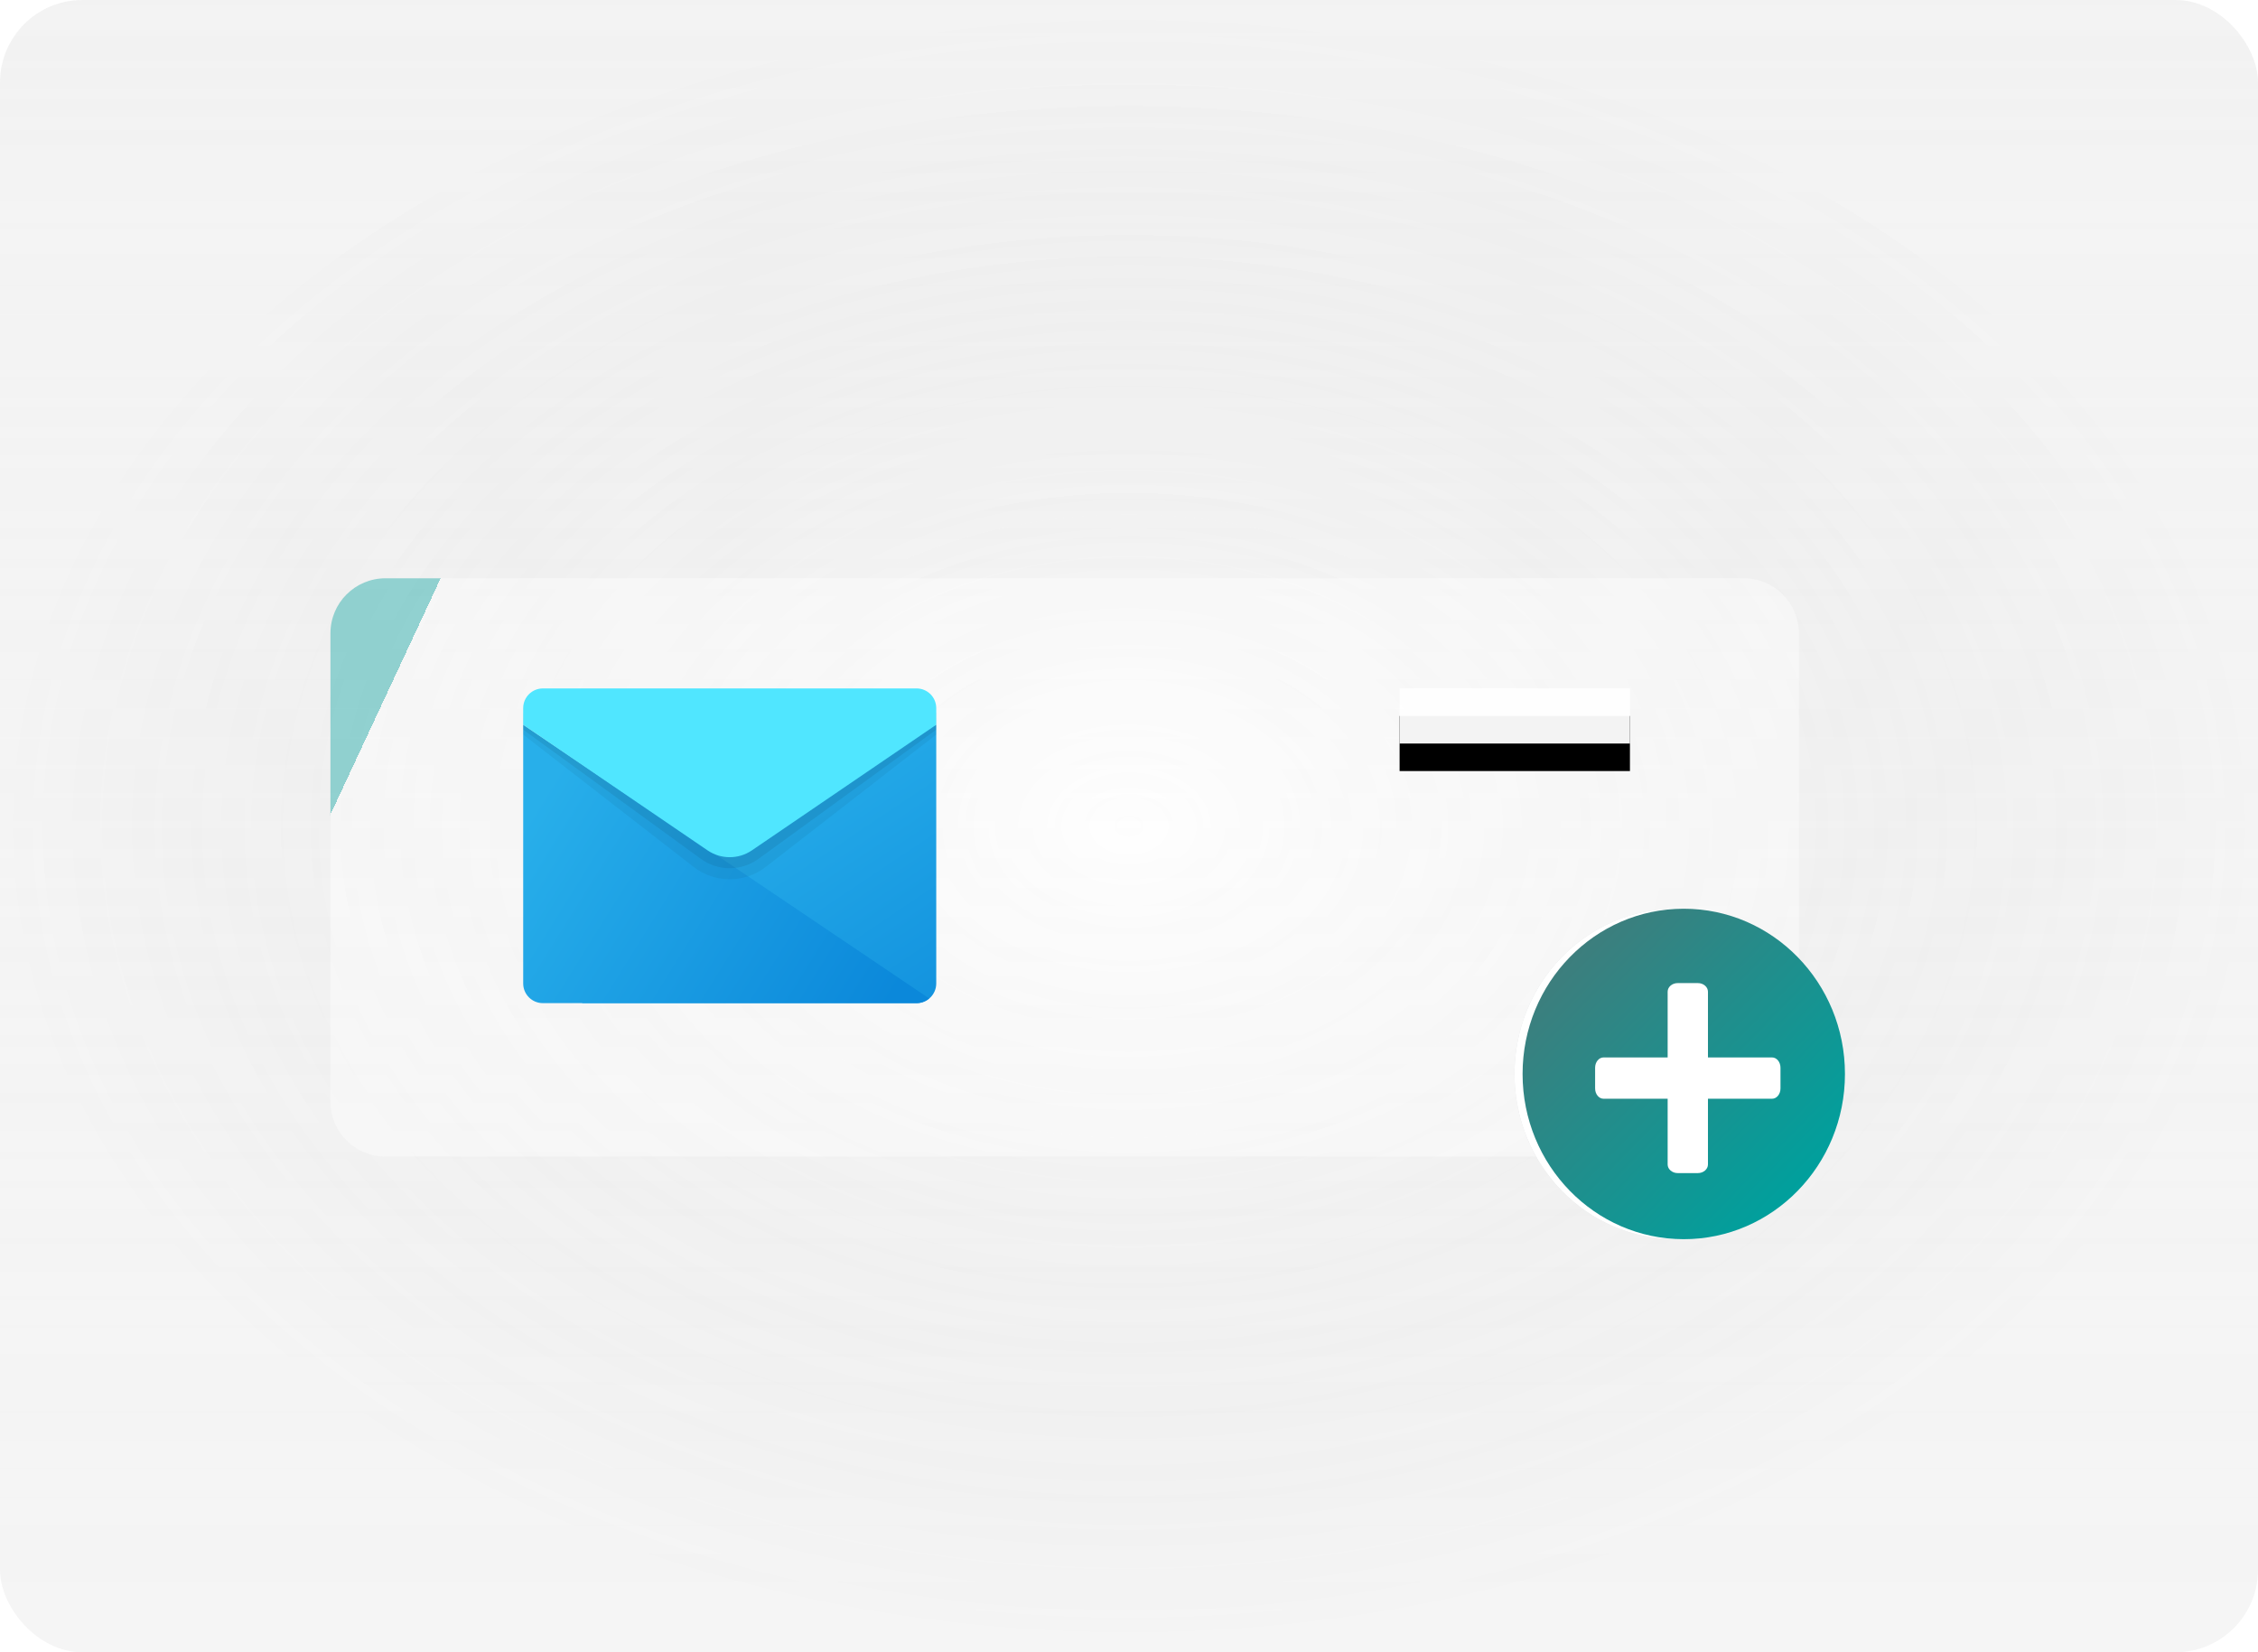 <svg width="82" height="60" viewBox="0 0 82 60" fill="none" xmlns="http://www.w3.org/2000/svg">
<g filter="url(#filter0_b_3_3977)">
<g clip-path="url(#clip0_3_3977)">
<rect width="82" height="60" rx="3" fill="url(#paint0_linear_3_3977)"/>
<rect width="82" height="60" rx="3" fill="url(#paint1_radial_3_3977)" fill-opacity="0.2"/>
<rect width="82" height="60" rx="3" fill="white" fill-opacity="0.2"/>
<g opacity="0.4">
<path d="M63.327 21H14C12.895 21 12 21.895 12 23V40C12 41.105 12.895 42 14 42H63.327C64.432 42 65.327 41.105 65.327 40V23C65.327 21.895 64.432 21 63.327 21Z" fill="url(#paint2_linear_3_3977)"/>
</g>
<path d="M21.143 31.428L34 26.319V35.714C34 36.109 33.68 36.428 33.286 36.428H21.143V31.428Z" fill="url(#paint3_linear_3_3977)"/>
<path d="M19 26.319V35.714C19 36.109 19.32 36.428 19.714 36.428H33.286C33.461 36.428 33.62 36.363 33.744 36.258L19 26.319Z" fill="url(#paint4_linear_3_3977)"/>
<path opacity="0.05" d="M19 26.071H34V26.676L27.814 31.479C27.041 32.08 25.959 32.08 25.186 31.479L19 26.676V26.071Z" fill="black"/>
<path opacity="0.07" d="M19 25.893H34V26.497L27.559 31.18C26.93 31.646 26.07 31.646 25.441 31.18L19 26.497V25.893Z" fill="black"/>
<path d="M19.714 25H33.286C33.68 25 34 25.32 34 25.714V26.319L27.304 30.881C26.819 31.211 26.181 31.211 25.696 30.881L19 26.319V25.714C19 25.32 19.32 25 19.714 25Z" fill="#50E6FF"/>
<g filter="url(#filter1_i_3_3977)">
<path d="M59.192 25H50.827V27H59.192V25Z" fill="black"/>
</g>
<path d="M59.192 25H50.827V27H59.192V25Z" fill="white" fill-opacity="0.95"/>
<mask id="mask0_3_3977" style="mask-type:alpha" maskUnits="userSpaceOnUse" x="59" y="30" width="9" height="16">
<path d="M65.327 38.571V37.43C65.327 37.355 65.319 37.281 65.303 37.211C65.287 37.142 65.263 37.08 65.232 37.028C65.203 36.974 65.169 36.931 65.13 36.902C65.092 36.872 65.05 36.858 65.009 36.858H63.734V34.572C63.734 34.497 63.726 34.423 63.709 34.354C63.693 34.285 63.669 34.223 63.639 34.171C63.61 34.117 63.575 34.074 63.537 34.044C63.498 34.015 63.456 34 63.415 34.001H62.778C62.736 34 62.695 34.015 62.656 34.044C62.618 34.074 62.583 34.117 62.554 34.171C62.524 34.223 62.5 34.285 62.484 34.354C62.467 34.423 62.459 34.497 62.459 34.572V36.858H61.184C61.143 36.858 61.101 36.872 61.063 36.902C61.024 36.931 60.99 36.974 60.961 37.028C60.931 37.08 60.907 37.142 60.89 37.211C60.874 37.281 60.866 37.355 60.866 37.43V38.572C60.866 38.647 60.874 38.721 60.89 38.791C60.907 38.86 60.931 38.922 60.961 38.974C60.99 39.028 61.024 39.071 61.063 39.1C61.101 39.13 61.143 39.144 61.184 39.144H62.459V41.43C62.459 41.505 62.467 41.579 62.484 41.648C62.5 41.717 62.524 41.779 62.554 41.831C62.583 41.885 62.618 41.928 62.656 41.958C62.695 41.987 62.736 42.002 62.778 42.001H63.415C63.457 42.002 63.499 41.987 63.537 41.958C63.576 41.928 63.611 41.885 63.639 41.831C63.67 41.779 63.694 41.717 63.71 41.648C63.726 41.579 63.734 41.505 63.734 41.43V39.144H65.009C65.051 39.144 65.092 39.13 65.131 39.1C65.169 39.071 65.204 39.028 65.233 38.974C65.263 38.922 65.287 38.86 65.303 38.791C65.32 38.721 65.328 38.647 65.328 38.572L65.327 38.571ZM67 38C67 39.27 66.826 40.441 66.476 41.514C66.136 42.572 65.646 43.45 65.056 44.061C64.462 44.685 63.785 45.01 63.096 45C62.408 45.01 61.731 44.685 61.136 44.061C60.547 43.45 60.057 42.572 59.716 41.514C59.368 40.449 59.187 39.235 59.192 38C59.192 36.73 59.367 35.559 59.716 34.486C60.057 33.428 60.547 32.55 61.136 31.939C61.731 31.315 62.408 30.991 63.096 31C63.804 31 64.458 31.313 65.056 31.939C65.646 32.55 66.136 33.428 66.476 34.486C66.824 35.551 67.005 36.765 67 38Z" fill="white"/>
</mask>
<g mask="url(#mask0_3_3977)">
</g>
<g filter="url(#filter2_bf_3_3977)">
<path d="M66.707 39C66.707 42.313 64.086 45 60.854 45C57.621 45 55 42.313 55 39C55 35.687 57.621 33 60.854 33C64.086 33 66.707 35.687 66.707 39Z" fill="url(#paint5_radial_3_3977)" fill-opacity="0.2"/>
<path d="M66.707 39C66.707 42.313 64.086 45 60.854 45C57.621 45 55 42.313 55 39C55 35.687 57.621 33 60.854 33C64.086 33 66.707 35.687 66.707 39Z" fill="white"/>
</g>
<path opacity="0.05" d="M63.488 37.8H61.439V35.7C61.439 35.368 61.177 35.1 60.854 35.1H60.268C59.945 35.1 59.683 35.368 59.683 35.7V37.8H57.634C57.311 37.8 57.049 38.069 57.049 38.4V39C57.049 39.331 57.311 39.6 57.634 39.6H59.683V41.7C59.683 42.032 59.945 42.3 60.268 42.3H60.854C61.177 42.3 61.439 42.032 61.439 41.7V39.6H63.488C63.811 39.6 64.073 39.331 64.073 39V38.4C64.073 38.069 63.811 37.8 63.488 37.8Z" fill="black"/>
<path d="M67 39C67 42.313 64.379 45 61.146 45C57.914 45 55.293 42.313 55.293 39C55.293 35.687 57.914 33 61.146 33C64.379 33 67 35.687 67 39Z" fill="url(#paint6_linear_3_3977)"/>
<path opacity="0.07" d="M64.22 38.4H62.024V36.15C62.024 35.902 61.828 35.7 61.585 35.7H61C60.758 35.7 60.561 35.902 60.561 36.15V38.4H58.366C58.124 38.4 57.927 38.602 57.927 38.85V39.45C57.927 39.698 58.124 39.9 58.366 39.9H60.561V42.15C60.561 42.398 60.758 42.6 61 42.6H61.585C61.828 42.6 62.024 42.398 62.024 42.15V39.9H64.22C64.462 39.9 64.659 39.698 64.659 39.45V38.85C64.659 38.602 64.462 38.4 64.22 38.4Z" fill="black"/>
<path d="M60.927 35.7H61.659C61.861 35.7 62.025 35.84 62.025 36.014V42.286C62.025 42.459 61.861 42.6 61.659 42.6H60.927C60.725 42.6 60.561 42.459 60.561 42.286V36.014C60.561 35.84 60.725 35.7 60.927 35.7Z" fill="white"/>
<path d="M64.659 38.775V39.525C64.659 39.732 64.522 39.9 64.353 39.9H58.233C58.064 39.9 57.927 39.732 57.927 39.525V38.775C57.927 38.568 58.064 38.4 58.233 38.4H64.353C64.522 38.4 64.659 38.568 64.659 38.775Z" fill="white"/>
</g>
</g>
<defs>
<filter id="filter0_b_3_3977" x="-4" y="-4" width="90" height="68" filterUnits="userSpaceOnUse" color-interpolation-filters="sRGB">
<feFlood flood-opacity="0" result="BackgroundImageFix"/>
<feGaussianBlur in="BackgroundImageFix" stdDeviation="2"/>
<feComposite in2="SourceAlpha" operator="in" result="effect1_backgroundBlur_3_3977"/>
<feBlend mode="normal" in="SourceGraphic" in2="effect1_backgroundBlur_3_3977" result="shape"/>
</filter>
<filter id="filter1_i_3_3977" x="50.827" y="25" width="8.365" height="3" filterUnits="userSpaceOnUse" color-interpolation-filters="sRGB">
<feFlood flood-opacity="0" result="BackgroundImageFix"/>
<feBlend mode="normal" in="SourceGraphic" in2="BackgroundImageFix" result="shape"/>
<feColorMatrix in="SourceAlpha" type="matrix" values="0 0 0 0 0 0 0 0 0 0 0 0 0 0 0 0 0 0 127 0" result="hardAlpha"/>
<feOffset dy="1"/>
<feGaussianBlur stdDeviation="2"/>
<feComposite in2="hardAlpha" operator="arithmetic" k2="-1" k3="1"/>
<feColorMatrix type="matrix" values="0 0 0 0 1 0 0 0 0 1 0 0 0 0 1 0 0 0 0.4 0"/>
<feBlend mode="normal" in2="shape" result="effect1_innerShadow_3_3977"/>
</filter>
<filter id="filter2_bf_3_3977" x="51" y="29" width="19.707" height="20" filterUnits="userSpaceOnUse" color-interpolation-filters="sRGB">
<feFlood flood-opacity="0" result="BackgroundImageFix"/>
<feGaussianBlur in="BackgroundImageFix" stdDeviation="2"/>
<feComposite in2="SourceAlpha" operator="in" result="effect1_backgroundBlur_3_3977"/>
<feBlend mode="normal" in="SourceGraphic" in2="effect1_backgroundBlur_3_3977" result="shape"/>
<feGaussianBlur stdDeviation="2" result="effect2_foregroundBlur_3_3977"/>
</filter>
<linearGradient id="paint0_linear_3_3977" x1="41" y1="0" x2="41" y2="60" gradientUnits="userSpaceOnUse">
<stop stop-color="#F2F2F2" stop-opacity="0.23"/>
<stop offset="1" stop-color="white" stop-opacity="0"/>
</linearGradient>
<radialGradient id="paint1_radial_3_3977" cx="0" cy="0" r="1" gradientUnits="userSpaceOnUse" gradientTransform="translate(41 30) rotate(90) scale(30 41)">
<stop stop-color="#F2F2F2"/>
<stop offset="1" stop-opacity="0.25"/>
</radialGradient>
<linearGradient id="paint2_linear_3_3977" x1="12" y1="29.571" x2="57.276" y2="50.69" gradientUnits="userSpaceOnUse">
<stop stop-color="#00A09D"/>
<stop offset="0" stop-color="white"/>
<stop offset="1" stop-color="white"/>
</linearGradient>
<linearGradient id="paint3_linear_3_3977" x1="25.613" y1="28.442" x2="34.212" y2="41.312" gradientUnits="userSpaceOnUse">
<stop stop-color="#28AFEA"/>
<stop offset="1" stop-color="#0B88DA"/>
</linearGradient>
<linearGradient id="paint4_linear_3_3977" x1="18.431" y1="30.861" x2="30.904" y2="38.63" gradientUnits="userSpaceOnUse">
<stop stop-color="#28AFEA"/>
<stop offset="1" stop-color="#0B88DA"/>
</linearGradient>
<radialGradient id="paint5_radial_3_3977" cx="0" cy="0" r="1" gradientUnits="userSpaceOnUse" gradientTransform="translate(60.854 39) rotate(45.707) scale(5.927 5.925)">
<stop stop-color="#64717C" stop-opacity="0.19"/>
<stop offset="1" stop-color="#64717C"/>
</radialGradient>
<linearGradient id="paint6_linear_3_3977" x1="57.007" y1="34.757" x2="65.49" y2="43.033" gradientUnits="userSpaceOnUse">
<stop stop-color="#3D7E7D"/>
<stop offset="1" stop-color="#00A09D"/>
</linearGradient>
<clipPath id="clip0_3_3977">
<rect width="82" height="60" rx="3" fill="white"/>
</clipPath>
</defs>
</svg>
